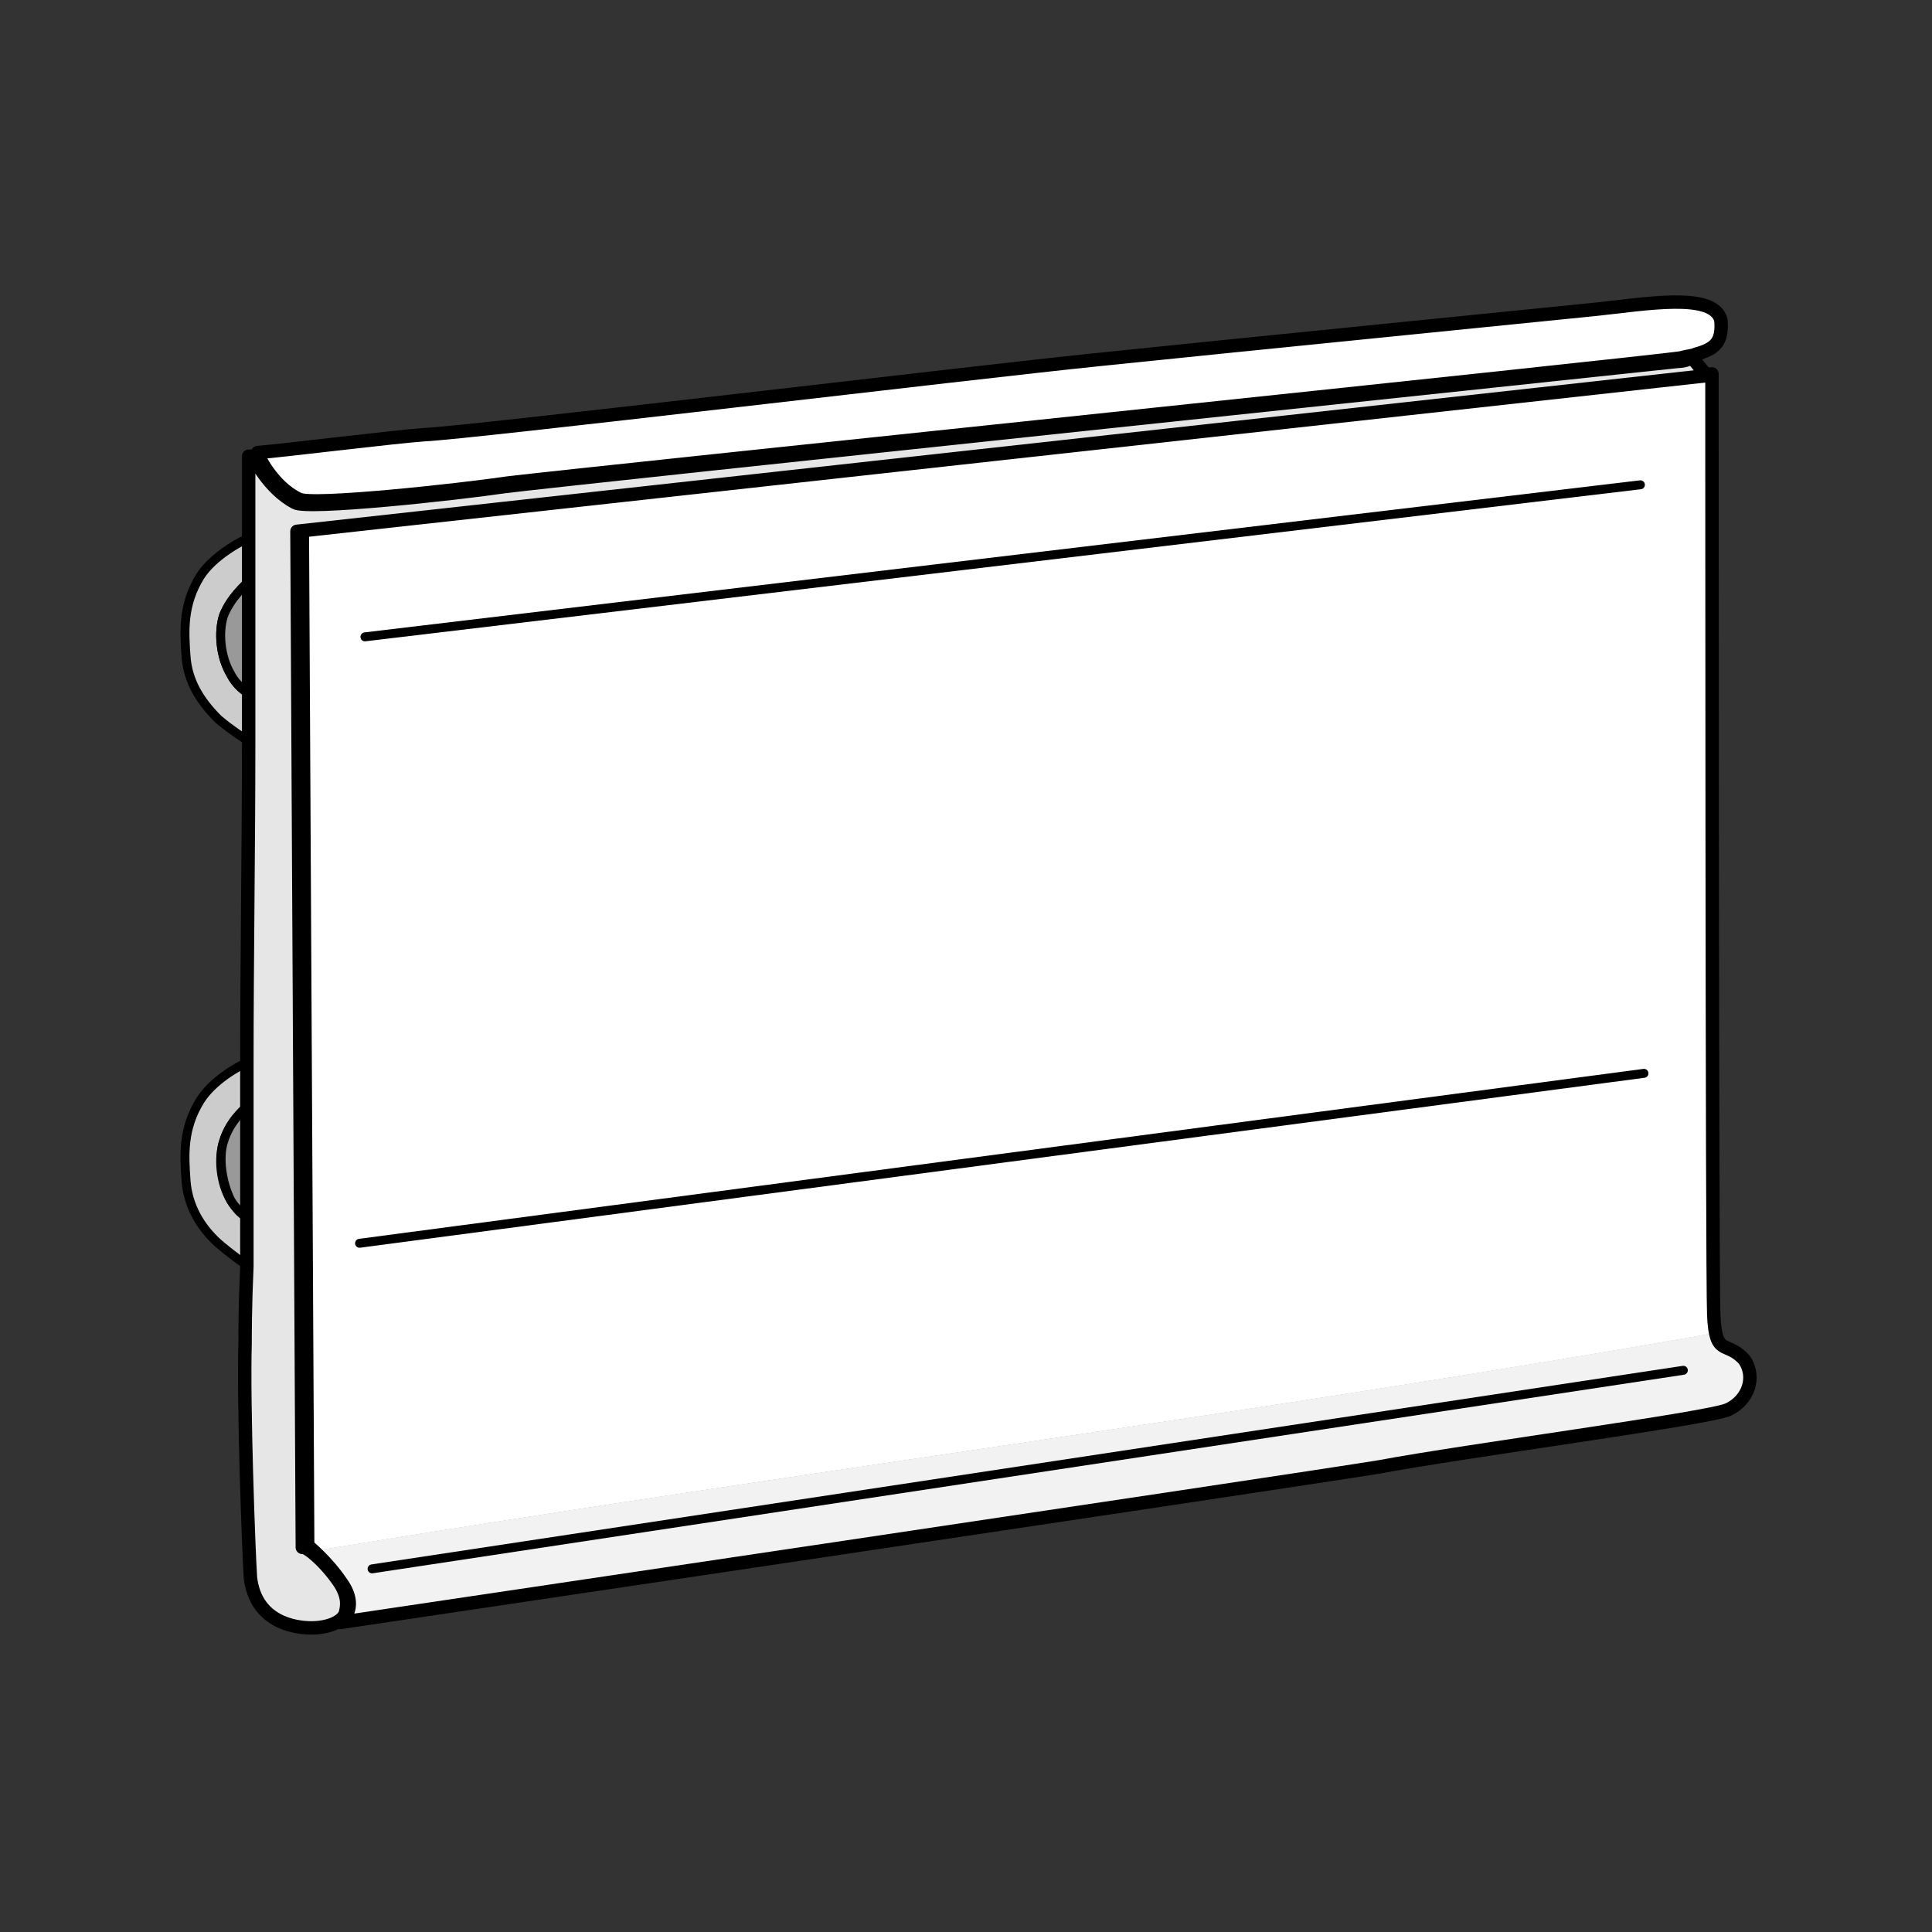 <?xml version="1.0" encoding="utf-8"?>
<!-- Generator: Adobe Illustrator 21.1.0, SVG Export Plug-In . SVG Version: 6.00 Build 0)  -->
<svg version="1.1" id="Layer_1" xmlns="http://www.w3.org/2000/svg" xmlns:xlink="http://www.w3.org/1999/xlink" x="0px" y="0px"
	 width="108px" height="108px" viewBox="0 0 108 108" style="enable-background:new 0 0 108 108;" xml:space="preserve">
<rect x="0" y="0" width="108" height="108" fill="#333333" stroke="none"/>
<style type="text/css">
	.st0{fill:#FFFFFF;}
	.st1{fill:#F2F2F2;}
	.st2{fill:none;stroke:#000000;stroke-width:0.75;stroke-linecap:round;stroke-linejoin:round;stroke-miterlimit:10;}
	.st3{fill:none;stroke:#000000;stroke-width:0.5;stroke-linecap:round;stroke-linejoin:round;stroke-miterlimit:10;}
	.st4{fill:#FFFFFF;stroke:#000000;stroke-width:0.75;stroke-linecap:round;stroke-linejoin:round;stroke-miterlimit:10;}
	.st5{fill:#CCCCCC;stroke:#000000;stroke-width:0.5;stroke-linecap:round;stroke-linejoin:round;stroke-miterlimit:10;}
	.st6{fill:#999999;stroke:#000000;stroke-width:0.5;stroke-linecap:round;stroke-linejoin:round;stroke-miterlimit:10;}
	.st7{fill:#E6E6E6;stroke:#000000;stroke-width:0.75;stroke-linecap:round;stroke-linejoin:round;stroke-miterlimit:10;}
</style>
<g>
	<path class="st0" d="M95.8,73.5c-0.1-2.3-0.1-52.6-0.1-52.6l-78.8,8.7l0.3,56.8c0,0,0.1,0.1,0.4,0.3c26.1-4.3,52.3-7.6,78.4-12.2
		C95.8,74.3,95.8,74,95.8,73.5z"/>
	<path class="st1" d="M95.9,74.5c-26.1,4.6-52.3,7.9-78.4,12.2c0.4,0.4,1.1,1,1.6,1.8c0.5,0.8,0.4,1.3,0.3,1.7
		c-0.1,0.3-0.4,0.5-0.4,0.5s53.3-7.9,58.1-8.7c4.8-0.8,18.4-2.6,19.5-3.2c1.1-0.6,1.6-1.8,0.8-2.8C96.6,75.1,96.1,75.6,95.9,74.5z"
		/>
	<path class="st2" d="M96.6,78.8c-1.1,0.5-14.7,2.3-19.5,3.2c-4.9,0.8-58.1,8.7-58.1,8.7s0.2-0.2,0.4-0.5c0.2-0.4,0.2-1-0.3-1.7
		c-0.8-1.2-1.9-2.1-1.9-2.1l-0.3-56.8l78.8-8.7c0,0,0,50.3,0.1,52.6c0.1,2.4,0.7,1.4,1.7,2.5C98.2,77,97.7,78.3,96.6,78.8z"/>
	<g>
		<line class="st3" x1="20.8" y1="87.7" x2="94.1" y2="76.6"/>
		<line class="st3" x1="20.1" y1="69.5" x2="91.9" y2="60"/>
		<line class="st3" x1="20.4" y1="35.6" x2="91.7" y2="27.1"/>
	</g>
	<path class="st4" d="M94.8,19.8c-0.2,0.1-0.5,0.1-0.8,0.2c-1.8,0.3-61.5,6.5-65.6,7c-2.7,0.4-11,1.3-11.7,0.9
		c-1.5-0.7-2.3-2.5-2.3-2.5l0-0.1c1.3-0.1,7.8-0.9,9.3-1c2.5-0.1,30.8-3.5,37.7-4.2c7.7-0.8,24.8-2.5,27.7-2.8
		c2.9-0.3,6.7-1,7.1,0.6C96.3,19.1,95.9,19.5,94.8,19.8z"/>
	<path class="st2" d="M15.7,29.3c0,0-0.2,44.6-0.2,47.5s-0.1,8.2,0,9.6c0.2,1.5,1,2.5,1.6,2.8"/>
	<g>
		<path class="st5" d="M12.5,63.8c-0.3,0.9-0.2,2.3,0.4,3.3c0.3,0.5,0.7,0.9,1,1v0c0,1,0,1.9,0,2.7c-0.3-0.2-1-0.7-1.7-1.3
			c-1-0.9-1.7-2.1-1.8-3.5c-0.1-1.4-0.2-2.9,0.8-4.5c0.7-1.1,2.1-1.9,2.8-2.2c0,0.8,0,1.7,0,2.4C13.5,62.1,12.8,62.8,12.5,63.8z"/>
	</g>
	<g>
		<path class="st5" d="M12.5,34.4c-0.3,0.9-0.2,2.3,0.4,3.3c0.3,0.6,0.8,1,1.1,1.1c0,0.9,0,1.8,0,2.7c-0.3-0.2-1.1-0.7-1.8-1.3
			c-1-1-1.7-2.1-1.8-3.5c-0.1-1.4-0.2-2.9,0.8-4.5c0.7-1.1,2.3-2,2.9-2.2c0,0.7,0,1.6,0,2.4C13.7,32.7,12.9,33.4,12.5,34.4z"/>
	</g>
	<path class="st6" d="M14,32.4c0,1.9,0,4.1,0,6.4c-0.3-0.2-0.8-0.5-1.1-1.1c-0.6-1-0.7-2.4-0.4-3.3C12.9,33.4,13.7,32.7,14,32.4z"/>
	<path class="st6" d="M13.9,61.8c0,2.3,0,4.4,0,6.3c-0.3-0.2-0.7-0.5-1-1c-0.5-1-0.7-2.4-0.4-3.3C12.8,62.8,13.5,62.1,13.9,61.8z"/>
	<path class="st7" d="M19,88.5c0.5,0.8,0.4,1.3,0.3,1.7c-0.2,0.5-1,0.8-1.9,0.8s-3.1-0.3-3.4-2.8c-0.1-1.5-0.4-9.7-0.3-13.1
		c0-0.5,0-2.1,0.1-4.3c0-0.8,0-1.7,0-2.7v0c0-1.9,0-4,0-6.3c0-0.8,0-1.6,0-2.4c0-5.7,0.1-12.1,0.1-17.8c0-0.9,0-1.8,0-2.7
		c0-2.4,0-4.5,0-6.4c0-0.9,0-1.7,0-2.4c0-2.8,0-4.6,0-4.6s0.1,0,0.3,0l0,0.1c0,0,0.8,1.7,2.3,2.5c0.7,0.4,9-0.5,11.7-0.9
		c4-0.5,63.8-6.8,65.6-7c0.3,0,0.6-0.1,0.8-0.2l0,0l0.8,1l-78.8,8.7l0.3,56.8C17.1,86.4,18.2,87.3,19,88.5z"/>
</g>
</svg>
